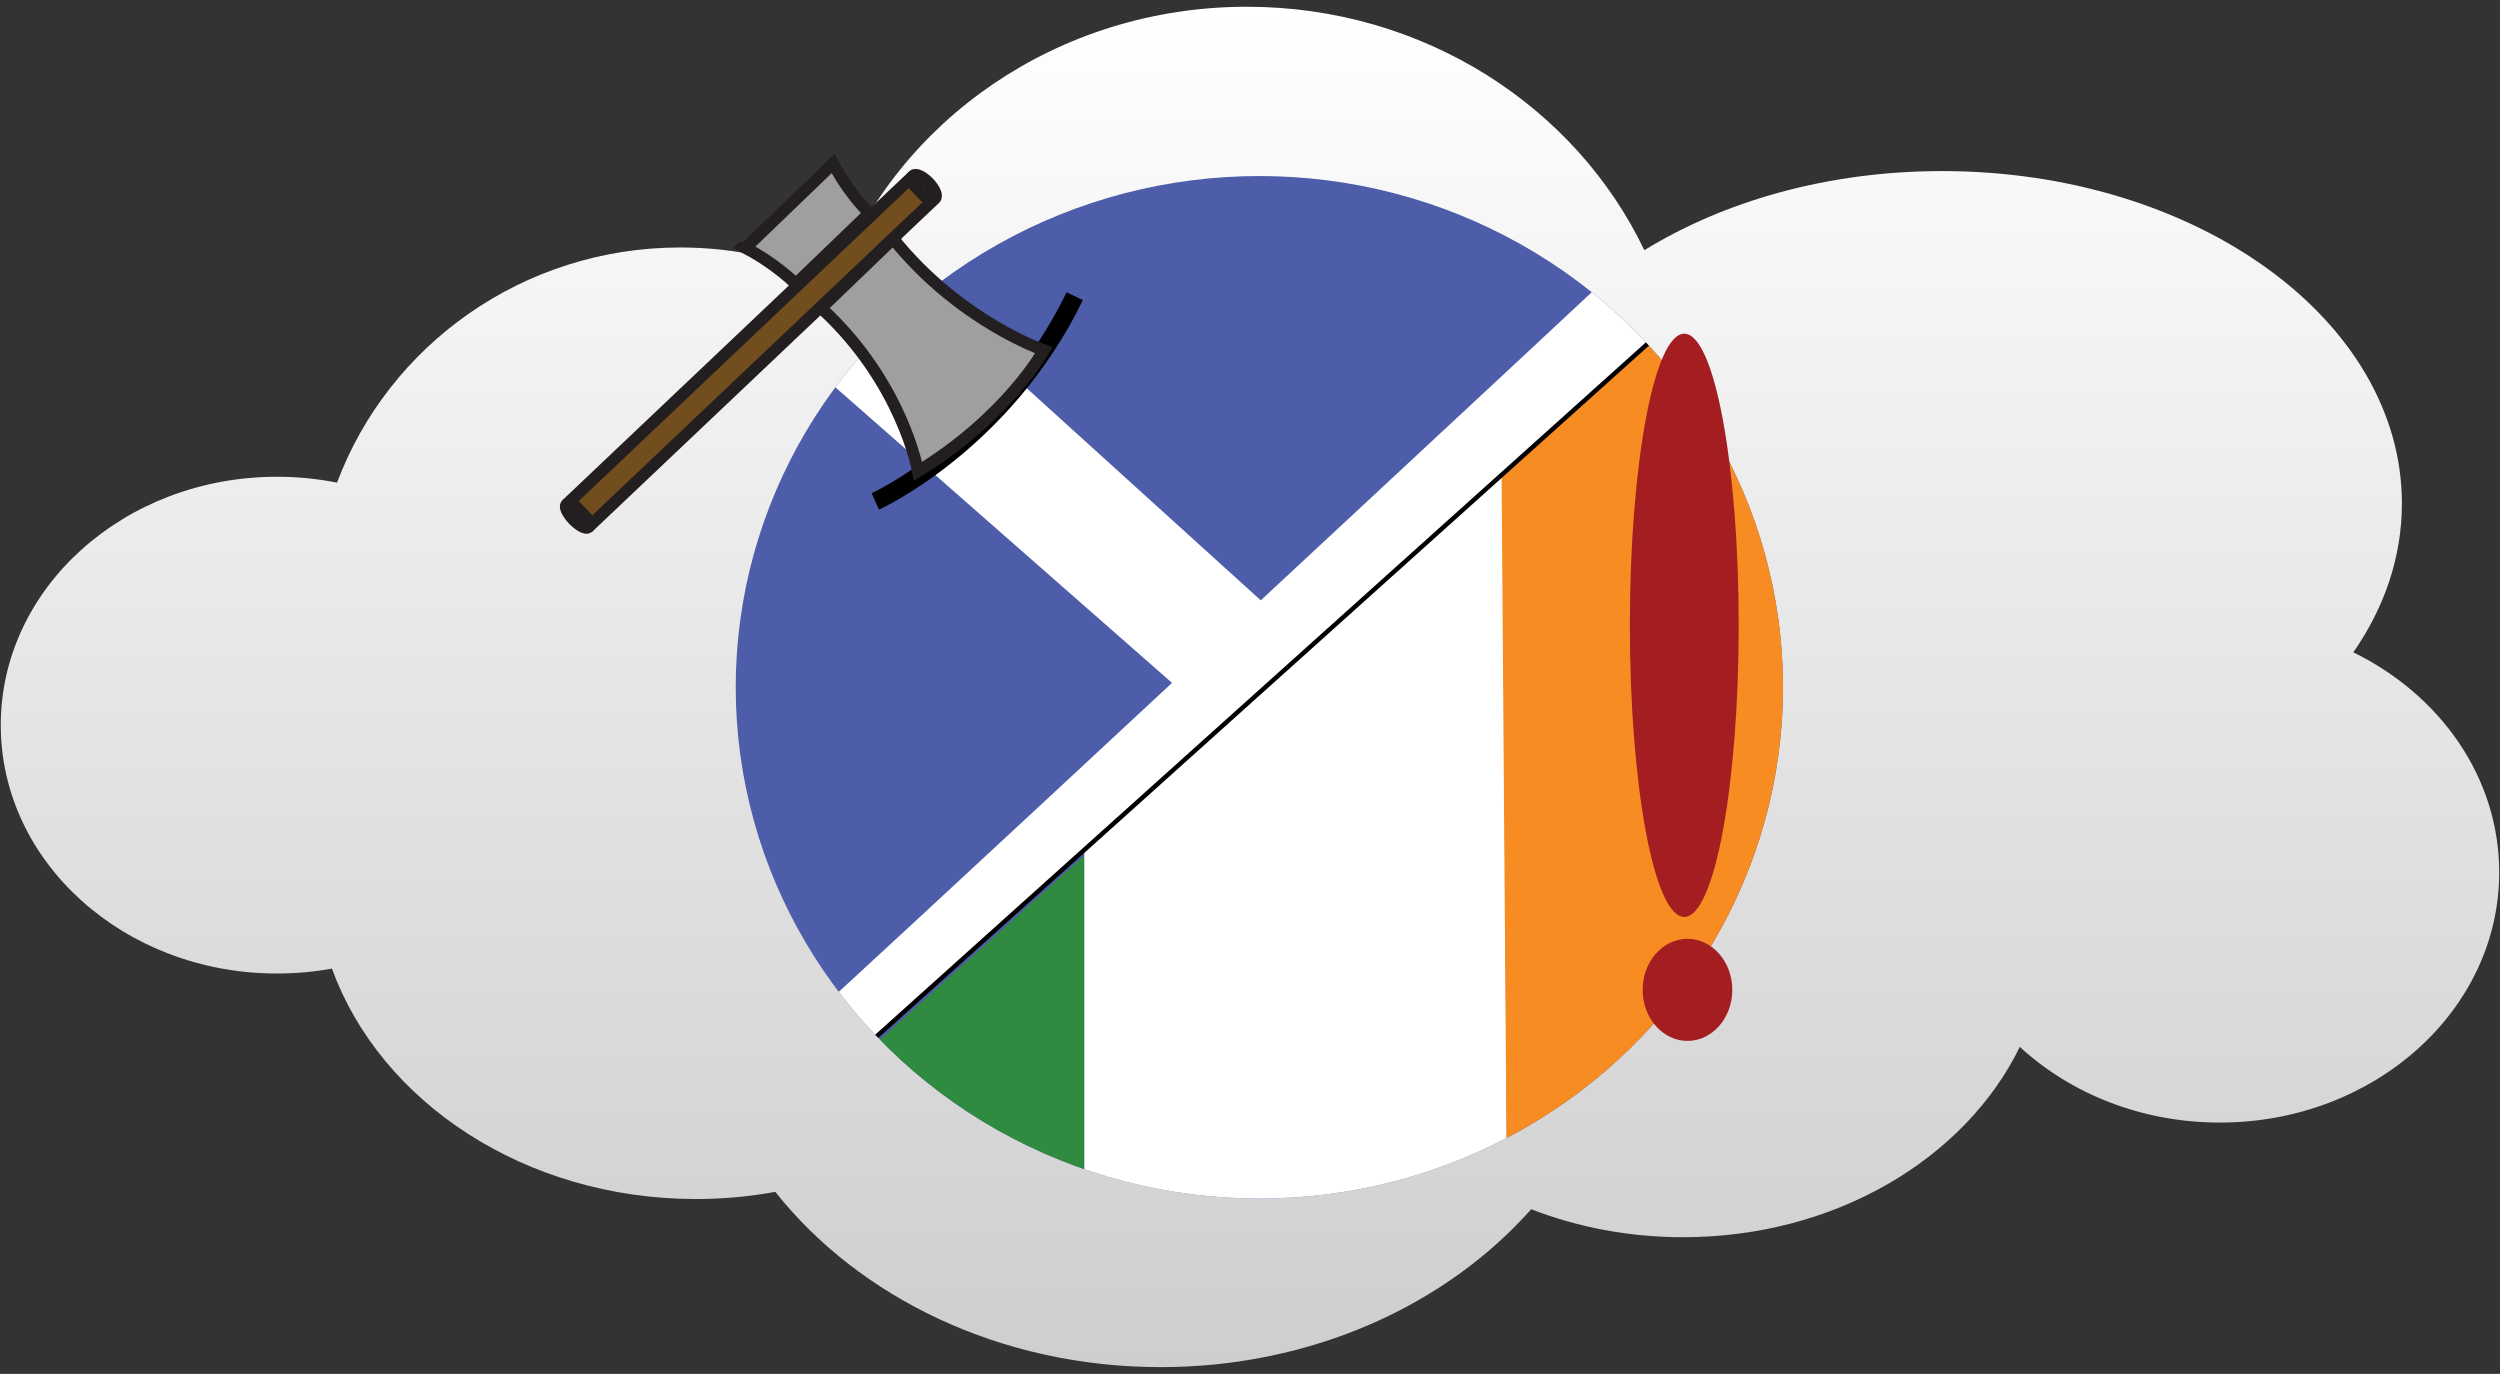 <?xml version="1.0" encoding="UTF-8"?><svg id="Layer_12" xmlns="http://www.w3.org/2000/svg" width="555" height="305" xmlns:xlink="http://www.w3.org/1999/xlink" viewBox="0 0 555 305"><rect x="0" y="0" width="555" height="305" fill="#333333" stroke="none"/><defs><style>.cls-1{stroke-width:4px;}.cls-1,.cls-2,.cls-3,.cls-4{fill:none;}.cls-1,.cls-2,.cls-3,.cls-5{stroke-miterlimit:10;}.cls-1,.cls-2,.cls-5{stroke:#000;}.cls-6{fill:#fff;}.cls-7{fill:#f68c22;}.cls-3{stroke:#231f20;stroke-width:2.63px;}.cls-8{fill:#a31d21;}.cls-9{clip-path:url(#clippath-2);}.cls-10{fill:#a09f9f;}.cls-11{clip-path:url(#clippath-1);}.cls-12{fill:#724d1e;}.cls-13{clip-path:url(#clippath);}.cls-5{fill:#4d5daa;}.cls-14{fill:url(#linear-gradient);}.cls-15{fill:#2f8b40;}</style><linearGradient id="linear-gradient" x1="277.5" y1="303.5" x2="277.5" y2="1.5" gradientUnits="userSpaceOnUse"><stop offset="0" stop-color="#cecece"/><stop offset=".39" stop-color="#e0e0e0"/><stop offset="1" stop-color="#fff"/></linearGradient><clipPath id="clippath"><ellipse class="cls-4" cx="279.58" cy="152.58" rx="116.25" ry="113.5"/></clipPath><clipPath id="clippath-1"><rect class="cls-4" x="120.8" y="54.53" width="112.48" height="68.32" transform="translate(-12.03 147.54) rotate(-43.9)"/></clipPath><clipPath id="clippath-2"><rect class="cls-4" x="120.8" y="54.53" width="112.48" height="68.32" transform="translate(-12.03 147.54) rotate(-43.9)"/></clipPath></defs><path class="cls-14" d="m554.83,193.64c0,30.68-27.77,55.57-62.02,55.57-17.41,0-33.15-6.43-44.41-16.8-12.11,24.8-41.01,42.25-74.74,42.25-12.04,0-23.47-2.22-33.73-6.22-18.9,21.31-48.73,35.06-82.29,35.06-35.54,0-66.89-15.42-85.52-38.91-5.68,1.04-11.57,1.59-17.61,1.59-37.94,0-70.05-21.51-80.82-51.15-3.94.72-8.03,1.09-12.21,1.09C27.63,216.12.17,191.44.17,160.98s27.45-55.14,61.32-55.14c4.58,0,9.04.45,13.33,1.31,11.41-30.47,41.23-52.21,76.21-52.21,12.36,0,24.07,2.71,34.56,7.57C198.99,26.94,234.77,1.5,276.8,1.5c39.24,0,73.02,22.17,88.24,54.05,17.81-10.96,40.88-17.57,66.1-17.57,56.38,0,102.08,33.04,102.08,73.8,0,11.88-3.88,23.1-10.78,33.04,19.29,9.43,32.38,27.76,32.38,48.82Z"/><g class="cls-13"><rect class="cls-5" x="146.18" y="32.57" width="267.76" height="240.94"/><path class="cls-6" d="m413.05,33.52c-40.6,36.8-81.2,73.45-121.8,110.08-6.61,5.96-13.22,11.93-19.83,17.88-41.27,37.25-82.53,74.48-124.61,111.72v-16.91c38.33-34.9,75.86-69.79,113.38-104.69l-113.38-99.55v-17.71l23.19-.66,109.89,99.6c35.7-33.19,71.4-66.41,107.1-99.77h26.06Z"/><polygon class="cls-15" points="148.99 272.56 240.72 272.56 240.72 189.9 148.99 272.56"/><polygon class="cls-6" points="240.72 272.56 334.62 272.56 333.59 105.28 240.72 189.25 240.72 272.56"/><polygon class="cls-7" points="333.35 105.38 334.6 274.46 413.3 274.46 413.3 34 333.35 105.38"/><path class="cls-2" d="m146.62,273.2L413.77,33.2c.07-.07.17.01.17.14v240c0,.09-.05.16-.11.16H146.68c-.11,0-.15-.22-.06-.3Z"/></g><path class="cls-1" d="m194.32,111.31s28.42-12.87,44.27-45.55"/><g id="Medium_axe"><g class="cls-11"><polygon class="cls-12" points="126.6 111.2 131.46 116.24 206.64 44.96 201.78 39.92 126.6 111.2"/><g class="cls-9"><polygon class="cls-3" points="126.6 111.2 131.46 116.24 206.64 44.96 201.78 39.92 126.6 111.2"/><path class="cls-12" d="m125.75,112.02c-.07.07-.11.16-.14.28-.11.63.57,1.9,1.7,3.07s2.37,1.89,3,1.81c.12-.02.22-.07.29-.13.47-.45-.22-1.94-1.56-3.34s-2.81-2.14-3.28-1.7"/><path class="cls-3" d="m125.75,112.02c-.07.07-.11.16-.14.28-.11.63.57,1.9,1.7,3.07s2.37,1.89,3,1.81c.12-.02.22-.07.29-.13.47-.45-.22-1.94-1.56-3.34s-2.81-2.14-3.28-1.7Z"/><path class="cls-12" d="m202.76,38.99c-.54.52.11,2.06,1.45,3.45s2.86,2.1,3.4,1.58-.11-2.06-1.45-3.45-2.86-2.1-3.4-1.58"/><ellipse class="cls-3" cx="205.19" cy="41.51" rx="1.35" ry="3.5" transform="translate(28.55 153.87) rotate(-43.9)"/><path class="cls-10" d="m198.28,53c14.79,18.39,33.46,24.75,33.46,24.75,0,0-8.2,14.83-27.94,26.89,0,0-3.4-19.67-21.5-36.25l15.99-15.38Z"/><path class="cls-3" d="m198.28,53c14.79,18.39,33.46,24.75,33.46,24.75,0,0-8.2,14.83-27.94,26.89,0,0-3.4-19.67-21.5-36.25l15.99-15.38Z"/><path class="cls-10" d="m165.5,55.03c2.49,1.32,5.22,3.02,7.99,5.22,1.16.92,2.22,1.84,3.2,2.75l16.29-15.67c-1.05-1.06-2.13-2.27-3.2-3.62-2.07-2.6-3.63-5.14-4.82-7.41l-19.46,18.73Z"/><path class="cls-3" d="m165.5,55.03c2.49,1.32,5.22,3.02,7.99,5.22,1.16.92,2.22,1.84,3.2,2.75l16.29-15.67c-1.05-1.06-2.13-2.27-3.2-3.62-2.07-2.6-3.63-5.14-4.82-7.41l-19.46,18.73Z"/></g></g></g><ellipse class="cls-8" cx="373.91" cy="138.82" rx="12.08" ry="64.74"/><ellipse class="cls-8" cx="374.62" cy="219.75" rx="9.95" ry="11.33"/></svg>